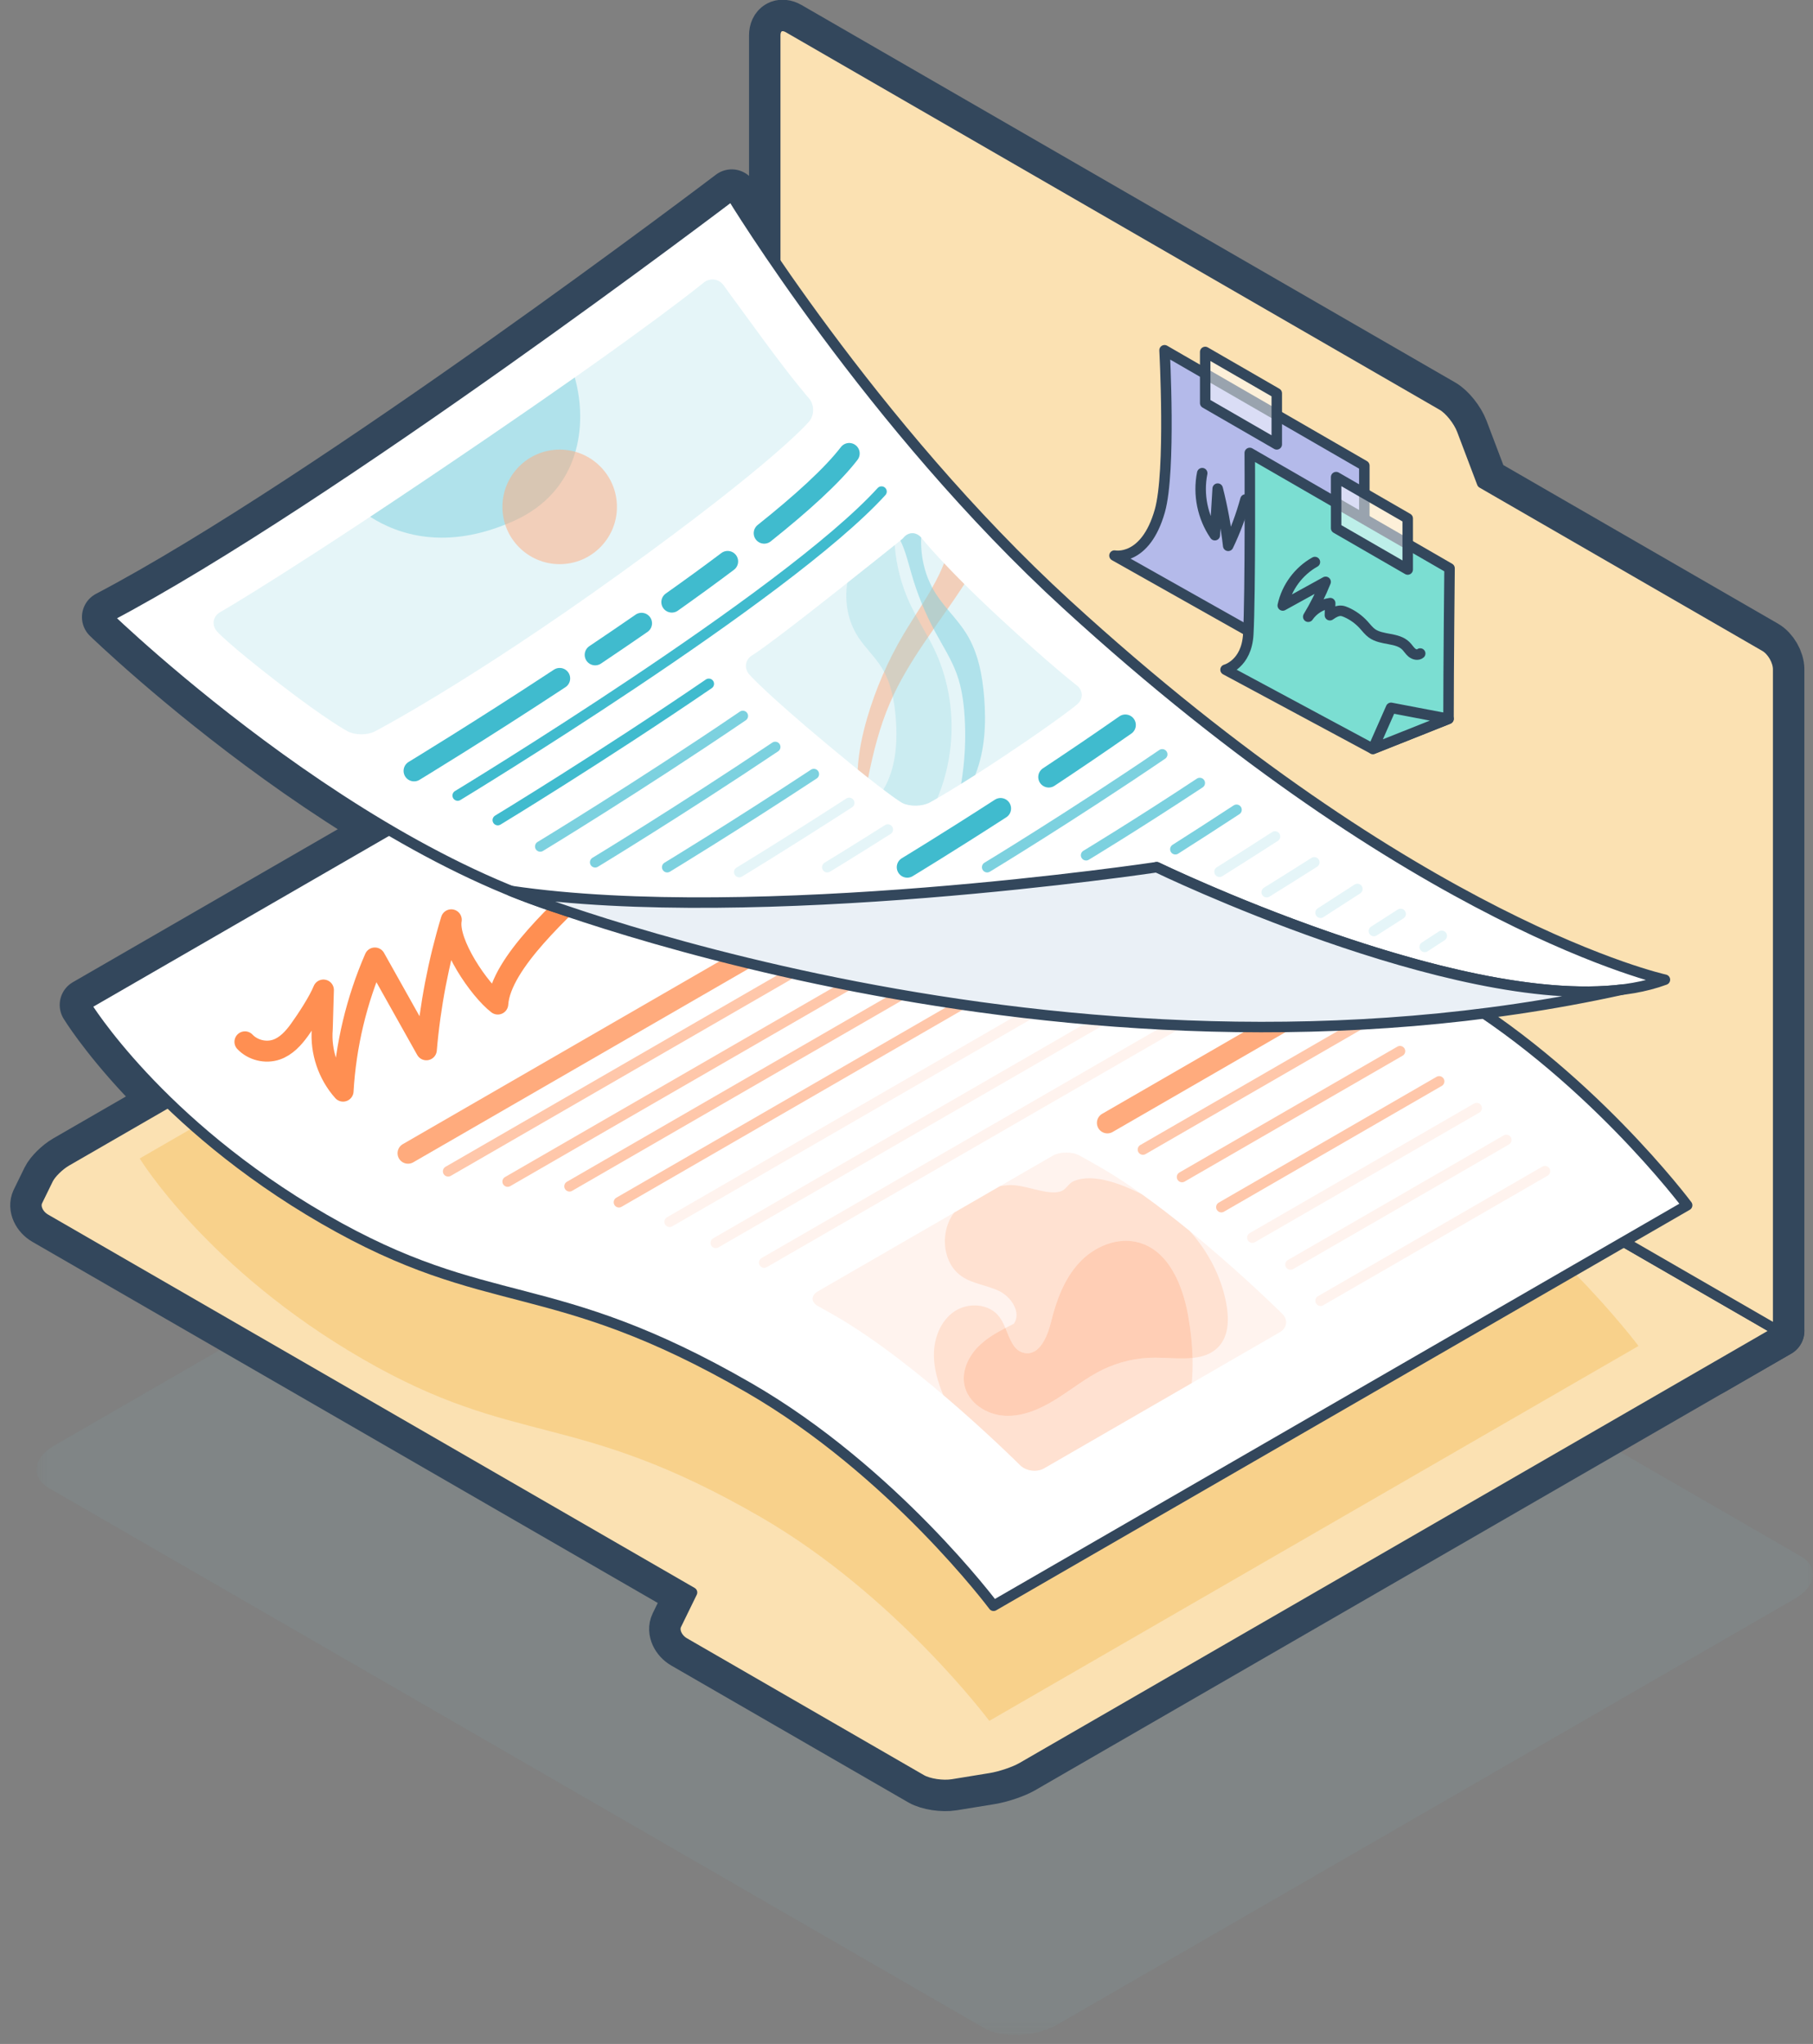 <svg width="173" height="195" viewBox="0 0 173 195" xmlns="http://www.w3.org/2000/svg" xmlns:xlink="http://www.w3.org/1999/xlink">
    <rect x="0" y="0" width="173" height="195" fill="#808080" stroke="none"/>
    <defs>
        <path id="a" d="M169.995 98.77H.475V.9h169.52z"/>
    </defs>
    <g fill="none" fill-rule="evenodd">
        <g transform="translate(3 95.378)">
            <mask id="b" fill="#fff">
                <use xlink:href="#a"/>
            </mask>
            <path d="M90.818 98.062L1.696 46.61c-1.81-1.043-1.58-2.886.508-4.092l70.36-40.62c2.089-1.206 5.279-1.339 7.088-.293l89.122 51.452c1.81 1.044 1.58 2.886-.508 4.093l-70.36 40.619c-2.089 1.207-5.28 1.34-7.088.294" fill="#7FD1DE" opacity=".25" mask="url(#b)"/>
        </g>
        <path d="M3.565 114.584c-.268.547.083 1.326.78 1.728l60.423 34.885 1.267.731-1.504 3.081c-.267.548.085 1.326.782 1.729l22.603 13.05c.698.402 2.045.606 2.993.45l1.806-.294 1.805-.294c.95-.154 2.296-.609 2.993-1.011l3.258-1.882 4.527-2.613 64.378-37.169-95.702-55.254-60.153 34.73-7.484 4.32c-.697.403-1.486 1.18-1.754 1.729l-1.018 2.084z" stroke="#33475C" stroke-width="5" stroke-linecap="round" stroke-linejoin="round"/>
        <path stroke="#33475C" stroke-width="5" stroke-linecap="round" stroke-linejoin="round" d="M169.676 126.975L73.973 71.72l-2.112 1.22 95.703 55.255zM165.45 129.414L69.749 74.161l-2.112 1.22 95.702 55.253zM167.563 128.195L71.861 72.94l-2.112 1.22 95.701 55.254zM75.241 2.646l62.384 36.018c.698.403 1.547 1.468 1.888 2.366l1.915 5.055 1.268.734 25.713 14.845c.696.401 1.267 1.39 1.267 2.195v63.116L73.974 71.72V3.378c0-.805.57-1.134 1.267-.732z"/>
        <path d="M156.348 128.412s-8.976-12.033-21.85-19.465c-17.816-10.286-23.115-6.497-37.946-15.06-14.831-8.561-21.272-19.13-21.272-19.13l-61.948 35.765s6.44 10.57 21.272 19.132c14.831 8.562 20.13 4.772 37.947 15.059 12.874 7.431 21.85 19.464 21.85 19.464l61.947-35.765z" stroke="#33475C" stroke-width="5" stroke-linecap="round" stroke-linejoin="round"/>
        <path d="M160.99 114.986s-9.59-12.855-23.343-20.795c-19.034-10.99-24.697-6.94-40.54-16.088-15.846-9.148-22.728-20.44-22.728-20.44L8.197 95.874s6.882 11.293 22.726 20.44c15.845 9.148 21.507 5.099 40.542 16.089 13.753 7.94 23.343 20.794 23.343 20.794l66.182-38.21zM90.004 80.538l-51.07 29.485M99.508 83.243L48.44 112.728M93.83 82.266L42.762 111.75M105.412 83.693l-51.068 29.485M114.963 87.08l-51.068 29.485M110.128 85.215L59.06 114.7M119.365 89.094l-51.07 29.485M123.99 90.972L72.92 120.457M125.31 95.79l-19.641 11.339M133.59 100.285l-20.798 12.008M129.942 97.617l-20.88 12.055M137.327 103.167l-20.783 12M143.738 108.753l-20.596 11.892M140.907 105.715l-21.405 12.359M147.424 111.732l-21.414 12.364" stroke="#33475C" stroke-width="5" stroke-linecap="round" stroke-linejoin="round"/>
        <path d="M97.332 139.78c.57.57 1.605.706 2.303.304l22.489-12.985c.697-.402.8-1.195.228-1.762 0 0-9.547-9.468-17.342-13.968-1.15-.664-2.02-1.135-2.02-1.135-.708-.384-1.858-.368-2.554.035l-22.38 12.921c-.697.403-.689 1.047.019 1.43 0 0 .653.355 1.685.95 7.94 4.585 17.572 14.21 17.572 14.21zM30.753 98.185c-.176 2.13.559 4.32 1.984 5.913.255-4.369 1.286-8.691 3.033-12.703l4.913 8.76c.358-4.202 1.157-8.366 2.379-12.402-.385 2.193 2.666 6.687 4.438 8.037.27-3.956 6.368-9.242 9.184-12.034 3.34-3.314 1.47-6.57 5.014-9.665M30.753 98.185c.004-.47.103-3.263.108-3.733-.444 1.096-1.584 2.833-2.275 3.792-.575.8-1.276 1.573-2.208 1.893-1.031.354-2.257.05-3.006-.742" stroke="#33475C" stroke-width="5" stroke-linecap="round" stroke-linejoin="round"/>
        <path d="M69.824 18.658S31.59 47.69 10.32 58.87c0 0 26.87 26.057 50.287 29.514 23.42 3.457 49.766-5.65 49.766-5.65s33.565 16.264 48.495 10.734c0 0-23.584-5.135-57.09-35.805-18.666-17.085-31.954-39.005-31.954-39.005z" stroke="#33475C" stroke-width="5" stroke-linecap="round" stroke-linejoin="round"/>
        <path d="M110.372 82.734s-38.183 5.726-61.601 2.27c0 0 52.434 21.206 106.013 9.41-16.2 1.988-44.412-11.68-44.412-11.68zM33.172 69.771c.712.376 1.88.38 2.594.009 0 0 8.887-4.612 23.372-15.045C74.178 43.904 77.218 40.2 77.218 40.2c.512-.622.491-1.622-.045-2.223 0 0-1.387-1.55-4.393-5.646-3.448-4.698-3.704-5.075-3.704-5.075-.452-.666-1.33-.792-1.95-.278 0 0-5.127 4.24-20.71 14.865C27.74 54.575 21.017 58.396 21.017 58.396c-.7.398-.844 1.225-.32 1.835 0 0 .981 1.147 6.012 5.026 4.536 3.499 6.463 4.514 6.463 4.514zM72.92 50.868c3.573-2.85 6.495-5.5 8.113-7.605M64.106 57.443c1.824-1.292 3.619-2.594 5.327-3.88M56.792 62.476c1.458-.978 2.942-1.987 4.425-3.012M39.51 73.546s6.205-3.763 13.896-8.821M43.673 75.898s31.329-18.998 40.443-29M47.5 78.242s9.866-5.984 20.136-13.002M51.552 80.756s9.356-5.674 19.33-12.452M56.792 82.266s8.054-4.884 17.181-11.003M63.666 82.734s6.258-3.795 13.993-8.884M70.54 83.202s4.455-2.701 10.493-6.603M78.94 82.734s2.283-1.383 5.777-3.595M100.072 74.133c2.348-1.556 4.833-3.237 7.311-4.967M86.571 82.734s3.718-2.251 8.907-5.6M94.198 82.734s7.914-4.791 16.704-10.766M103.638 81.594s4.736-2.86 10.847-6.892M112.155 81.021c1.75-1.113 3.729-2.385 5.837-3.765M116.371 83.168c1.504-.944 3.3-2.08 5.292-3.365M120.87 85.118c1.156-.716 2.71-1.686 4.543-2.85M126.01 87.08c1.105-.708 2.283-1.467 3.514-2.268M131.1 88.826c.809-.515 1.659-1.059 2.553-1.635M135.947 90.34c.532-.343 1.074-.695 1.629-1.056M87.947 51.335c-.497-.632-1.299-.622-1.78.023 0 0-.082.11-6.619 5.278-6.514 5.15-7.742 5.863-7.742 5.863-.696.404-.837 1.235-.313 1.845 0 0 1.397 1.63 7.447 6.68 6.025 5.03 7.182 5.592 7.182 5.592.724.351 1.896.326 2.603-.057 0 0 2.468-1.338 7.34-4.59 5.054-3.376 6.71-4.761 6.71-4.761.617-.517.599-1.34-.04-1.83 0 0-2.381-1.819-7.483-6.55-5.217-4.838-7.305-7.493-7.305-7.493z" stroke="#33475C" stroke-width="5" stroke-linecap="round" stroke-linejoin="round"/>
        <path d="M35.32 49.304c2.641 1.69 7.255 3.277 13.665.416 6.385-2.85 7.13-9.197 5.86-13.708-2.39 1.68-5.18 3.614-8.43 5.831-4.318 2.944-7.99 5.407-11.095 7.461z" stroke="#33475C" stroke-width="5" stroke-linecap="round" stroke-linejoin="round"/>
        <path d="M58.87 48.359c0 3.017-2.447 5.464-5.465 5.464-3.017 0-5.463-2.447-5.463-5.464 0-3.018 2.446-5.464 5.463-5.464 3.018 0 5.464 2.446 5.464 5.464zM90.081 53.735c-.132.337-.273.67-.426.996-.973 2.043-2.316 3.886-3.467 5.834-1.47 2.487-2.626 5.157-3.438 7.929-.466 1.597-.816 3.259-.907 4.917l.996.796c.49-2.449 1.097-4.87 2.087-7.157 1.77-4.09 4.675-7.58 7.096-11.322-.76-.758-1.406-1.425-1.941-1.993z" stroke="#33475C" stroke-width="5" stroke-linecap="round" stroke-linejoin="round"/>
        <path d="M89.448 76.147c1.886-4.492 1.81-9.8-.297-14.204-.713-1.493-1.64-2.88-2.338-4.382-.81-1.744-1.295-3.636-1.44-5.554-.703.566-2.025 1.622-4.523 3.599-.275 1.777.047 3.649 1.031 5.157.68 1.042 1.616 1.9 2.27 2.96.875 1.415 1.192 3.107 1.324 4.767.16 2.02.059 4.11-.736 5.975-.127.298-.281.586-.447.868 1.45 1.097 1.83 1.283 1.83 1.283.724.352 1.895.325 2.603-.057 0 0 .245-.134.723-.412z" stroke="#33475C" stroke-width="5" stroke-linecap="round" stroke-linejoin="round"/>
        <path d="M93.912 66.545c-.168-2.115-.571-4.27-1.686-6.075-.833-1.348-2.027-2.444-2.893-3.77-1.041-1.597-1.505-3.512-1.433-5.413-.5-.578-1.266-.554-1.734.072 0 0-.01.01-.25.208.497 1.017.762 2.16 1.081 3.255.552 1.899 1.307 3.738 2.248 5.476.718 1.326 1.547 2.604 2.058 4.022.457 1.27.648 2.62.737 3.966.146 2.168.032 4.352-.328 6.495.408-.255.856-.536 1.348-.85.927-2.318 1.05-4.892.852-7.386zM117.015 124.364c-.482-2.589-1.739-4.972-3.49-6.923-1.462-1.194-3.007-2.393-4.558-3.498-.07-.036-.14-.076-.21-.111-1.725-.84-4.405-1.928-6.257-1.164-.682.28-.702.92-1.547 1.059-1.342.22-3.227-.753-4.715-.659-.272.018-.543.05-.813.094l-4.373 2.524c-.08.111-.167.214-.237.332-1.11 1.83-.815 4.531.947 5.747 1.063.732 2.433.843 3.592 1.412 1.16.57 2.121 2.044 1.394 3.11-.272.136-.545.273-.815.414.453 1.065.794 2.216 1.86 2.387 1.402.223 2.153-1.558 2.49-2.938.505-2.052 1.255-4.115 2.687-5.67 1.433-1.557 3.673-2.508 5.707-1.935 2.86.808 4.185 4.08 4.704 7.006.234 1.319.383 2.662.414 4.003.995-.103 1.899-.397 2.555-1.15.928-1.066.922-2.65.665-4.04z" stroke="#33475C" stroke-width="5" stroke-linecap="round" stroke-linejoin="round"/>
        <path d="M110.274 129.527c-1.753-.014-3.507.385-5.08 1.155-1.568.767-2.935 1.88-4.416 2.805-1.48.925-3.16 1.676-4.903 1.583-1.743-.094-3.52-1.247-3.853-2.96-.257-1.324.385-2.693 1.336-3.648.738-.74 1.643-1.277 2.575-1.762-.162-.38-.338-.75-.567-1.06-.952-1.287-2.994-1.42-4.314-.514-1.32.904-1.952 2.585-1.939 4.185.01 1.301.39 2.563.889 3.771 4.18 3.552 7.33 6.699 7.33 6.699.57.569 1.606.705 2.303.303l14.083-8.13c.073-.797.096-1.598.077-2.4-1.133.116-2.384-.019-3.521-.027z" stroke="#33475C" stroke-width="5" stroke-linecap="round" stroke-linejoin="round"/>
        <path d="M113.381 125.55c-.518-2.925-1.844-6.197-4.704-7.005-2.034-.573-4.274.378-5.707 1.934-1.432 1.556-2.182 3.619-2.686 5.67-.339 1.38-1.089 3.162-2.49 2.94-1.067-.172-1.408-1.323-1.861-2.388-.932.484-1.837 1.02-2.575 1.76-.951.956-1.593 2.325-1.336 3.65.332 1.713 2.11 2.866 3.853 2.959 1.743.093 3.423-.659 4.903-1.584 1.481-.923 2.849-2.037 4.416-2.804 1.573-.77 3.327-1.168 5.08-1.155 1.137.008 2.388.143 3.521.027-.031-1.341-.18-2.684-.414-4.003zM130.187 66.438l-23.842-13.433s2.948.61 4.33-4.269c1.072-3.783.448-15.32.448-15.32l19.064 11.007v22.015z" stroke="#33475C" stroke-width="5" stroke-linecap="round" stroke-linejoin="round"/>
        <path d="M114.718 45.142c-.41 2.028.035 4.214 1.206 5.918l.27-4.444c.456 1.794.792 3.619 1.003 5.458.682-1.42 1.234-2.9 1.646-4.42.451.47.482 1.187.573 1.83.152 1.08.548 2.123 1.15 3.031" stroke="#33475C" stroke-width="5" stroke-linecap="round" stroke-linejoin="round"/>
        <path d="M131.006 71.448l-14.061-7.555s2.004-.52 2.167-3.366c.216-3.794.142-17.314.142-17.314l19.065 11.006s-.098 9.52-.098 14.359l-7.215 2.87z" stroke="#33475C" stroke-width="5" stroke-linecap="round" stroke-linejoin="round"/>
        <path d="M125.47 53.62c-1.548.863-2.695 2.414-3.066 4.146l4.09-2.255c-.46 1.153-1.015 2.268-1.66 3.329.478-.698 1.258-1.182 2.097-1.298l-.03 1.153c.33-.225.698-.459 1.097-.421.156.015.305.072.45.135.63.275 1.203.686 1.667 1.194.258.28.485.593.792.816.945.686 2.415.376 3.244 1.199.204.203.351.462.574.647.223.183.573.27.793.082M121.832 42.395l-6.83-3.943v-4.874l6.83 3.943zM134.327 54.335l-6.83-3.943v-4.874l6.83 3.943zM132.735 67.531l-1.729 3.917 7.215-2.87z" stroke="#33475C" stroke-width="5" stroke-linecap="round" stroke-linejoin="round"/>
        <path stroke="#33475C" stroke-width="5" stroke-linecap="round" stroke-linejoin="round" d="M121.832 42.395l-6.83-3.943v-4.874l6.83 3.943zM134.327 54.335l-6.83-3.943v-4.874l6.83 3.943z"/>
        <path d="M3.565 114.584c-.268.547.083 1.326.78 1.728l60.423 34.885 1.267.731-1.504 3.081c-.267.548.085 1.326.782 1.729l22.603 13.05c.698.402 2.045.606 2.993.45l1.806-.294 1.805-.294c.95-.154 2.296-.609 2.993-1.011l3.258-1.882 4.527-2.613 64.378-37.169-95.702-55.254-60.153 34.73-7.484 4.32c-.697.403-1.486 1.18-1.754 1.729l-1.018 2.084z" fill="#FBE1B2"/>
        <path d="M3.565 114.584c-.268.547.083 1.326.78 1.728l60.423 34.885 1.267.731-1.504 3.081c-.267.548.085 1.326.782 1.729l22.603 13.05c.698.402 2.045.606 2.993.45l1.806-.294 1.805-.294c.95-.154 2.296-.609 2.993-1.011l3.258-1.882 4.527-2.613 64.378-37.169-95.702-55.254-60.153 34.73-7.484 4.32c-.697.403-1.486 1.18-1.754 1.729l-1.018 2.084z" stroke="#33475C" stroke-linecap="round" stroke-linejoin="round"/>
        <path d="M75.241 2.646l62.384 36.018c.698.403 1.547 1.468 1.888 2.366l1.915 5.055 1.268.734 25.713 14.845c.696.401 1.267 1.39 1.267 2.195v63.116L73.974 71.72V3.378c0-.805.57-1.134 1.267-.732" fill="#FBE1B2"/>
        <path d="M75.241 2.646l62.384 36.018c.698.403 1.547 1.468 1.888 2.366l1.915 5.055 1.268.734 25.713 14.845c.696.401 1.267 1.39 1.267 2.195v63.116L73.974 71.72V3.378c0-.805.57-1.134 1.267-.732z" stroke="#33475C" stroke-linecap="round" stroke-linejoin="round"/>
        <path d="M156.348 128.412s-8.976-12.033-21.85-19.465c-17.816-10.286-23.115-6.497-37.946-15.06-14.831-8.561-21.272-19.13-21.272-19.13l-61.948 35.765s6.44 10.57 21.272 19.132c14.831 8.562 20.13 4.772 37.947 15.059 12.874 7.431 21.85 19.464 21.85 19.464l61.947-35.765z" fill="#F6C364" opacity=".5"/>
        <path d="M160.99 114.986s-9.59-12.855-23.343-20.795c-19.034-10.99-24.697-6.94-40.54-16.088-15.846-9.148-22.728-20.44-22.728-20.44L8.197 95.874s6.882 11.293 22.726 20.44c15.845 9.148 21.507 5.099 40.542 16.089 13.753 7.94 23.343 20.794 23.343 20.794l66.182-38.21z" fill="#FFF"/>
        <path d="M160.99 114.986s-9.59-12.855-23.343-20.795c-19.034-10.99-24.697-6.94-40.54-16.088-15.846-9.148-22.728-20.44-22.728-20.44L8.197 95.874s6.882 11.293 22.726 20.44c15.845 9.148 21.507 5.099 40.542 16.089 13.753 7.94 23.343 20.794 23.343 20.794l66.182-38.21z" stroke="#33475C" stroke-linecap="round" stroke-linejoin="round"/>
        <path d="M90.004 80.538l-51.07 29.485" fill="#FFF"/>
        <path d="M90.004 80.538l-51.07 29.485" stroke="#FFAB7D" stroke-width="2" stroke-linecap="round" stroke-linejoin="round"/>
        <path d="M99.508 83.243L48.44 112.728" fill="#33475C"/>
        <path d="M99.508 83.243L48.44 112.728" stroke="#FFC7AA" stroke-linecap="round" stroke-linejoin="round"/>
        <path d="M93.83 82.266L42.762 111.75" fill="#33475C"/>
        <path d="M93.83 82.266L42.762 111.75" stroke="#FFC7AA" stroke-linecap="round" stroke-linejoin="round"/>
        <path d="M105.412 83.693l-51.068 29.485" fill="#33475C"/>
        <path d="M105.412 83.693l-51.068 29.485" stroke="#FFC7AA" stroke-linecap="round" stroke-linejoin="round"/>
        <path d="M114.963 87.08l-51.068 29.485" fill="#33475C"/>
        <path d="M114.963 87.08l-51.068 29.485" stroke="#FFF3EE" stroke-linecap="round" stroke-linejoin="round"/>
        <path d="M110.128 85.215L59.06 114.7" fill="#33475C"/>
        <path d="M110.128 85.215L59.06 114.7" stroke="#FFC7AA" stroke-linecap="round" stroke-linejoin="round"/>
        <path d="M119.365 89.094l-51.07 29.485" fill="#33475C"/>
        <path d="M119.365 89.094l-51.07 29.485" stroke="#FFF3EE" stroke-linecap="round" stroke-linejoin="round"/>
        <path d="M123.99 90.972L72.92 120.457" fill="#33475C"/>
        <path d="M123.99 90.972L72.92 120.457" stroke="#FFF3EE" stroke-linecap="round" stroke-linejoin="round"/>
        <path d="M125.31 95.79l-19.641 11.339" fill="#FFF"/>
        <path d="M125.31 95.79l-19.641 11.339" stroke="#FFAB7D" stroke-width="2" stroke-linecap="round" stroke-linejoin="round"/>
        <path d="M133.59 100.285l-20.798 12.008" fill="#33475C"/>
        <path d="M133.59 100.285l-20.798 12.008" stroke="#FFC7AA" stroke-linecap="round" stroke-linejoin="round"/>
        <path d="M129.942 97.617l-20.88 12.055" fill="#33475C"/>
        <path d="M129.942 97.617l-20.88 12.055" stroke="#FFC7AA" stroke-linecap="round" stroke-linejoin="round"/>
        <path d="M137.327 103.167l-20.783 12" fill="#33475C"/>
        <path d="M137.327 103.167l-20.783 12" stroke="#FFC7AA" stroke-linecap="round" stroke-linejoin="round"/>
        <path d="M143.738 108.753l-20.596 11.892" fill="#33475C"/>
        <path d="M143.738 108.753l-20.596 11.892" stroke="#FFF3EE" stroke-linecap="round" stroke-linejoin="round"/>
        <path d="M140.907 105.715l-21.405 12.359" fill="#33475C"/>
        <path d="M140.907 105.715l-21.405 12.359" stroke="#FFF3EE" stroke-linecap="round" stroke-linejoin="round"/>
        <path d="M147.424 111.732l-21.414 12.364" fill="#33475C"/>
        <path d="M147.424 111.732l-21.414 12.364" stroke="#FFF3EE" stroke-linecap="round" stroke-linejoin="round"/>
        <path d="M97.332 139.78c.57.57 1.605.706 2.303.304l22.489-12.985c.697-.402.8-1.195.228-1.762 0 0-9.547-9.468-17.342-13.968-1.15-.664-2.02-1.135-2.02-1.135-.708-.384-1.858-.368-2.554.035l-22.38 12.921c-.697.403-.689 1.047.019 1.43 0 0 .653.355 1.685.95 7.94 4.585 17.572 14.21 17.572 14.21" fill="#FFF3EE"/>
        <path d="M30.753 98.185c-.176 2.13.559 4.32 1.984 5.913.255-4.369 1.286-8.691 3.033-12.703l4.913 8.76c.358-4.202 1.157-8.366 2.379-12.402-.385 2.193 2.666 6.687 4.438 8.037.27-3.956 6.368-9.242 9.184-12.034 3.34-3.314 1.47-6.57 5.014-9.665M30.753 98.185c.004-.47.103-3.263.108-3.733-.444 1.096-1.584 2.833-2.275 3.792-.575.8-1.276 1.573-2.208 1.893-1.031.354-2.257.05-3.006-.742" stroke="#FF8F52" stroke-width="2" stroke-linecap="round" stroke-linejoin="round"/>
        <path d="M69.824 18.658S31.59 47.69 10.32 58.87c0 0 26.87 26.057 50.287 29.514 23.42 3.457 49.766-5.65 49.766-5.65s33.565 16.264 48.495 10.734c0 0-23.584-5.135-57.09-35.805-18.666-17.085-31.954-39.005-31.954-39.005" fill="#FFF"/>
        <path d="M69.824 18.658S31.59 47.69 10.32 58.87c0 0 26.87 26.057 50.287 29.514 23.42 3.457 49.766-5.65 49.766-5.65s33.565 16.264 48.495 10.734c0 0-23.584-5.135-57.09-35.805-18.666-17.085-31.954-39.005-31.954-39.005z" stroke="#33475C" stroke-linecap="round" stroke-linejoin="round"/>
        <path d="M110.372 82.734s-38.183 5.726-61.601 2.27c0 0 52.434 21.206 106.013 9.41-16.2 1.988-44.412-11.68-44.412-11.68" fill="#EAF0F6"/>
        <path d="M110.372 82.734s-38.183 5.726-61.601 2.27c0 0 52.434 21.206 106.013 9.41-16.2 1.988-44.412-11.68-44.412-11.68z" stroke="#33475C" stroke-linecap="round" stroke-linejoin="round"/>
        <path d="M33.172 69.771c.712.376 1.88.38 2.594.009 0 0 8.887-4.612 23.372-15.045C74.178 43.904 77.218 40.2 77.218 40.2c.512-.622.491-1.622-.045-2.223 0 0-1.387-1.55-4.393-5.646-3.448-4.698-3.704-5.075-3.704-5.075-.452-.666-1.33-.792-1.95-.278 0 0-5.127 4.24-20.71 14.865C27.74 54.575 21.017 58.396 21.017 58.396c-.7.398-.844 1.225-.32 1.835 0 0 .981 1.147 6.012 5.026 4.536 3.499 6.463 4.514 6.463 4.514" fill="#E5F5F8"/>
        <path d="M72.92 50.868c3.573-2.85 6.495-5.5 8.113-7.605" fill="#33475C"/>
        <path d="M72.92 50.868c3.573-2.85 6.495-5.5 8.113-7.605" stroke="#40BBCE" stroke-width="2" stroke-linecap="round" stroke-linejoin="round"/>
        <path d="M64.106 57.443c1.824-1.292 3.619-2.594 5.327-3.88" fill="#33475C"/>
        <path d="M64.106 57.443c1.824-1.292 3.619-2.594 5.327-3.88" stroke="#40BBCE" stroke-width="2" stroke-linecap="round" stroke-linejoin="round"/>
        <path d="M56.792 62.476c1.458-.978 2.942-1.987 4.425-3.012" fill="#33475C"/>
        <path d="M56.792 62.476c1.458-.978 2.942-1.987 4.425-3.012" stroke="#40BBCE" stroke-width="2" stroke-linecap="round" stroke-linejoin="round"/>
        <path d="M39.51 73.546s6.205-3.763 13.896-8.821" fill="#33475C"/>
        <path d="M39.51 73.546s6.205-3.763 13.896-8.821" stroke="#40BBCE" stroke-width="2" stroke-linecap="round" stroke-linejoin="round"/>
        <path d="M43.673 75.898s31.329-18.998 40.443-29M47.5 78.242s9.866-5.984 20.136-13.002" stroke="#40BBCE" stroke-linecap="round" stroke-linejoin="round"/>
        <path d="M51.552 80.756s9.356-5.674 19.33-12.452" fill="#33475C"/>
        <path d="M51.552 80.756s9.356-5.674 19.33-12.452" stroke="#7CD1DF" stroke-linecap="round" stroke-linejoin="round"/>
        <path d="M56.792 82.266s8.054-4.884 17.181-11.003" fill="#33475C"/>
        <path d="M56.792 82.266s8.054-4.884 17.181-11.003" stroke="#7CD1DF" stroke-linecap="round" stroke-linejoin="round"/>
        <path d="M63.666 82.734s6.258-3.795 13.993-8.884" fill="#33475C"/>
        <path d="M63.666 82.734s6.258-3.795 13.993-8.884" stroke="#7CD1DF" stroke-linecap="round" stroke-linejoin="round"/>
        <path d="M70.54 83.202s4.455-2.701 10.493-6.603M78.94 82.734s2.283-1.383 5.777-3.595" stroke="#E5F5F8" stroke-linecap="round" stroke-linejoin="round"/>
        <path d="M100.072 74.133c2.348-1.556 4.833-3.237 7.311-4.967" fill="#33475C"/>
        <path d="M100.072 74.133c2.348-1.556 4.833-3.237 7.311-4.967" stroke="#40BBCE" stroke-width="2" stroke-linecap="round" stroke-linejoin="round"/>
        <path d="M86.571 82.734s3.718-2.251 8.907-5.6" fill="#33475C"/>
        <path d="M86.571 82.734s3.718-2.251 8.907-5.6" stroke="#40BBCE" stroke-width="2" stroke-linecap="round" stroke-linejoin="round"/>
        <path d="M94.198 82.734s7.914-4.791 16.704-10.766" fill="#33475C"/>
        <path d="M94.198 82.734s7.914-4.791 16.704-10.766" stroke="#7CD1DF" stroke-linecap="round" stroke-linejoin="round"/>
        <path d="M103.638 81.594s4.736-2.86 10.847-6.892" fill="#33475C"/>
        <path d="M103.638 81.594s4.736-2.86 10.847-6.892" stroke="#7CD1DF" stroke-linecap="round" stroke-linejoin="round"/>
        <g>
            <path d="M112.155 81.021c1.75-1.113 3.729-2.385 5.837-3.765" fill="#33475C"/>
            <path d="M112.155 81.021c1.75-1.113 3.729-2.385 5.837-3.765" stroke="#7CD1DF" stroke-linecap="round" stroke-linejoin="round"/>
        </g>
        <path d="M116.371 83.168c1.504-.944 3.3-2.08 5.292-3.365M120.87 85.118c1.156-.716 2.71-1.686 4.543-2.85M126.01 87.08c1.105-.708 2.283-1.467 3.514-2.268M131.1 88.826c.809-.515 1.659-1.059 2.553-1.635M135.947 90.34c.532-.343 1.074-.695 1.629-1.056" stroke="#E5F5F8" stroke-linecap="round" stroke-linejoin="round"/>
        <path d="M87.947 51.335c-.497-.632-1.299-.622-1.78.023 0 0-.082.11-6.619 5.278-6.514 5.15-7.742 5.863-7.742 5.863-.696.404-.837 1.235-.313 1.845 0 0 1.397 1.63 7.447 6.68 6.025 5.03 7.182 5.592 7.182 5.592.724.351 1.896.326 2.603-.057 0 0 2.468-1.338 7.34-4.59 5.054-3.376 6.71-4.761 6.71-4.761.617-.517.599-1.34-.04-1.83 0 0-2.381-1.819-7.483-6.55-5.217-4.838-7.305-7.493-7.305-7.493" fill="#E5F5F8"/>
        <path d="M35.32 49.304c2.641 1.69 7.255 3.277 13.665.416 6.385-2.85 7.13-9.197 5.86-13.708-2.39 1.68-5.18 3.614-8.43 5.831-4.318 2.944-7.99 5.407-11.095 7.461" fill="#7CD1DF" opacity=".5"/>
        <path d="M58.87 48.359c0 3.017-2.447 5.464-5.465 5.464-3.017 0-5.463-2.447-5.463-5.464 0-3.018 2.446-5.464 5.463-5.464 3.018 0 5.464 2.446 5.464 5.464M90.081 53.735c-.132.337-.273.67-.426.996-.973 2.043-2.316 3.886-3.467 5.834-1.47 2.487-2.626 5.157-3.438 7.929-.466 1.597-.816 3.259-.907 4.917l.996.796c.49-2.449 1.097-4.87 2.087-7.157 1.77-4.09 4.675-7.58 7.096-11.322-.76-.758-1.406-1.425-1.941-1.993" fill="#FFAB7D" opacity=".5"/>
        <path d="M89.448 76.147c1.886-4.492 1.81-9.8-.297-14.204-.713-1.493-1.64-2.88-2.338-4.382-.81-1.744-1.295-3.636-1.44-5.554-.703.566-2.025 1.622-4.523 3.599-.275 1.777.047 3.649 1.031 5.157.68 1.042 1.616 1.9 2.27 2.96.875 1.415 1.192 3.107 1.324 4.767.16 2.02.059 4.11-.736 5.975-.127.298-.281.586-.447.868 1.45 1.097 1.83 1.283 1.83 1.283.724.352 1.895.325 2.603-.057 0 0 .245-.134.723-.412" fill="#7CD1DF" opacity=".25"/>
        <path d="M93.912 66.545c-.168-2.115-.571-4.27-1.686-6.075-.833-1.348-2.027-2.444-2.893-3.77-1.041-1.597-1.505-3.512-1.433-5.413-.5-.578-1.266-.554-1.734.072 0 0-.01.01-.25.208.497 1.017.762 2.16 1.081 3.255.552 1.899 1.307 3.738 2.248 5.476.718 1.326 1.547 2.604 2.058 4.022.457 1.27.648 2.62.737 3.966.146 2.168.032 4.352-.328 6.495.408-.255.856-.536 1.348-.85.927-2.318 1.05-4.892.852-7.386" fill="#7CD1DF" opacity=".5"/>
        <g fill="#FFAB7D" opacity=".25">
            <path d="M117.015 124.364c-.482-2.589-1.739-4.972-3.49-6.923-1.462-1.194-3.007-2.393-4.558-3.498-.07-.036-.14-.076-.21-.111-1.725-.84-4.405-1.928-6.257-1.164-.682.28-.702.92-1.547 1.059-1.342.22-3.227-.753-4.715-.659-.272.018-.543.05-.813.094l-4.373 2.524c-.08.111-.167.214-.237.332-1.11 1.83-.815 4.531.947 5.747 1.063.732 2.433.843 3.592 1.412 1.16.57 2.121 2.044 1.394 3.11-.272.136-.545.273-.815.414.453 1.065.794 2.216 1.86 2.387 1.402.223 2.153-1.558 2.49-2.938.505-2.052 1.255-4.115 2.687-5.67 1.433-1.557 3.673-2.508 5.707-1.935 2.86.808 4.185 4.08 4.704 7.006.234 1.319.383 2.662.414 4.003.995-.103 1.899-.397 2.555-1.15.928-1.066.922-2.65.665-4.04"/>
            <path d="M110.274 129.527c-1.753-.014-3.507.385-5.08 1.155-1.568.767-2.935 1.88-4.416 2.805-1.48.925-3.16 1.676-4.903 1.583-1.743-.094-3.52-1.247-3.853-2.96-.257-1.324.385-2.693 1.336-3.648.738-.74 1.643-1.277 2.575-1.762-.162-.38-.338-.75-.567-1.06-.952-1.287-2.994-1.42-4.314-.514-1.32.904-1.952 2.585-1.939 4.185.01 1.301.39 2.563.889 3.771 4.18 3.552 7.33 6.699 7.33 6.699.57.569 1.606.705 2.303.303l14.083-8.13c.073-.797.096-1.598.077-2.4-1.133.116-2.384-.019-3.521-.027"/>
        </g>
        <path d="M113.381 125.55c-.518-2.925-1.844-6.197-4.704-7.005-2.034-.573-4.274.378-5.707 1.934-1.432 1.556-2.182 3.619-2.686 5.67-.339 1.38-1.089 3.162-2.49 2.94-1.067-.172-1.408-1.323-1.861-2.388-.932.484-1.837 1.02-2.575 1.76-.951.956-1.593 2.325-1.336 3.65.332 1.713 2.11 2.866 3.853 2.959 1.743.093 3.423-.659 4.903-1.584 1.481-.923 2.849-2.037 4.416-2.804 1.573-.77 3.327-1.168 5.08-1.155 1.137.008 2.388.143 3.521.027-.031-1.341-.18-2.684-.414-4.003" fill="#FFAB7D" opacity=".5"/>
        <path d="M130.187 66.438l-23.842-13.433s2.948.61 4.33-4.269c1.072-3.783.448-15.32.448-15.32l19.064 11.007v22.015z" fill="#B4BAEA"/>
        <path d="M130.187 66.438l-23.842-13.433s2.948.61 4.33-4.269c1.072-3.783.448-15.32.448-15.32l19.064 11.007v22.015z" stroke="#33475C" stroke-linecap="round" stroke-linejoin="round"/>
        <path d="M114.718 45.142c-.41 2.028.035 4.214 1.206 5.918l.27-4.444c.456 1.794.792 3.619 1.003 5.458.682-1.42 1.234-2.9 1.646-4.42.451.47.482 1.187.573 1.83.152 1.08.548 2.123 1.15 3.031" stroke="#33475C" stroke-linecap="round" stroke-linejoin="round"/>
        <path d="M131.006 71.448l-14.061-7.555s2.004-.52 2.167-3.366c.216-3.794.142-17.314.142-17.314l19.065 11.006s-.098 9.52-.098 14.359l-7.215 2.87z" fill="#7BDED2"/>
        <path d="M131.006 71.448l-14.061-7.555s2.004-.52 2.167-3.366c.216-3.794.142-17.314.142-17.314l19.065 11.006s-.098 9.52-.098 14.359l-7.215 2.87z" stroke="#33475C" stroke-linecap="round" stroke-linejoin="round"/>
        <path d="M125.47 53.62c-1.548.863-2.695 2.414-3.066 4.146l4.09-2.255c-.46 1.153-1.015 2.268-1.66 3.329.478-.698 1.258-1.182 2.097-1.298l-.03 1.153c.33-.225.698-.459 1.097-.421.156.015.305.072.45.135.63.275 1.203.686 1.667 1.194.258.28.485.593.792.816.945.686 2.415.376 3.244 1.199.204.203.351.462.574.647.223.183.573.27.793.082" stroke="#33475C" stroke-linecap="round" stroke-linejoin="round"/>
        <path fill-opacity=".5" fill="#FFF" d="M121.832 42.395l-6.83-3.943v-4.874l6.83 3.943zM134.327 54.335l-6.83-3.943v-4.874l6.83 3.943z"/>
        <path fill="#7BDED2" d="M132.735 67.531l-1.729 3.917 7.215-2.87z"/>
        <path stroke="#33475C" stroke-linecap="round" stroke-linejoin="round" d="M132.735 67.531l-1.729 3.917 7.215-2.87zM121.832 42.395l-6.83-3.943v-4.874l6.83 3.943zM134.327 54.335l-6.83-3.943v-4.874l6.83 3.943z"/>
    </g>
</svg>
